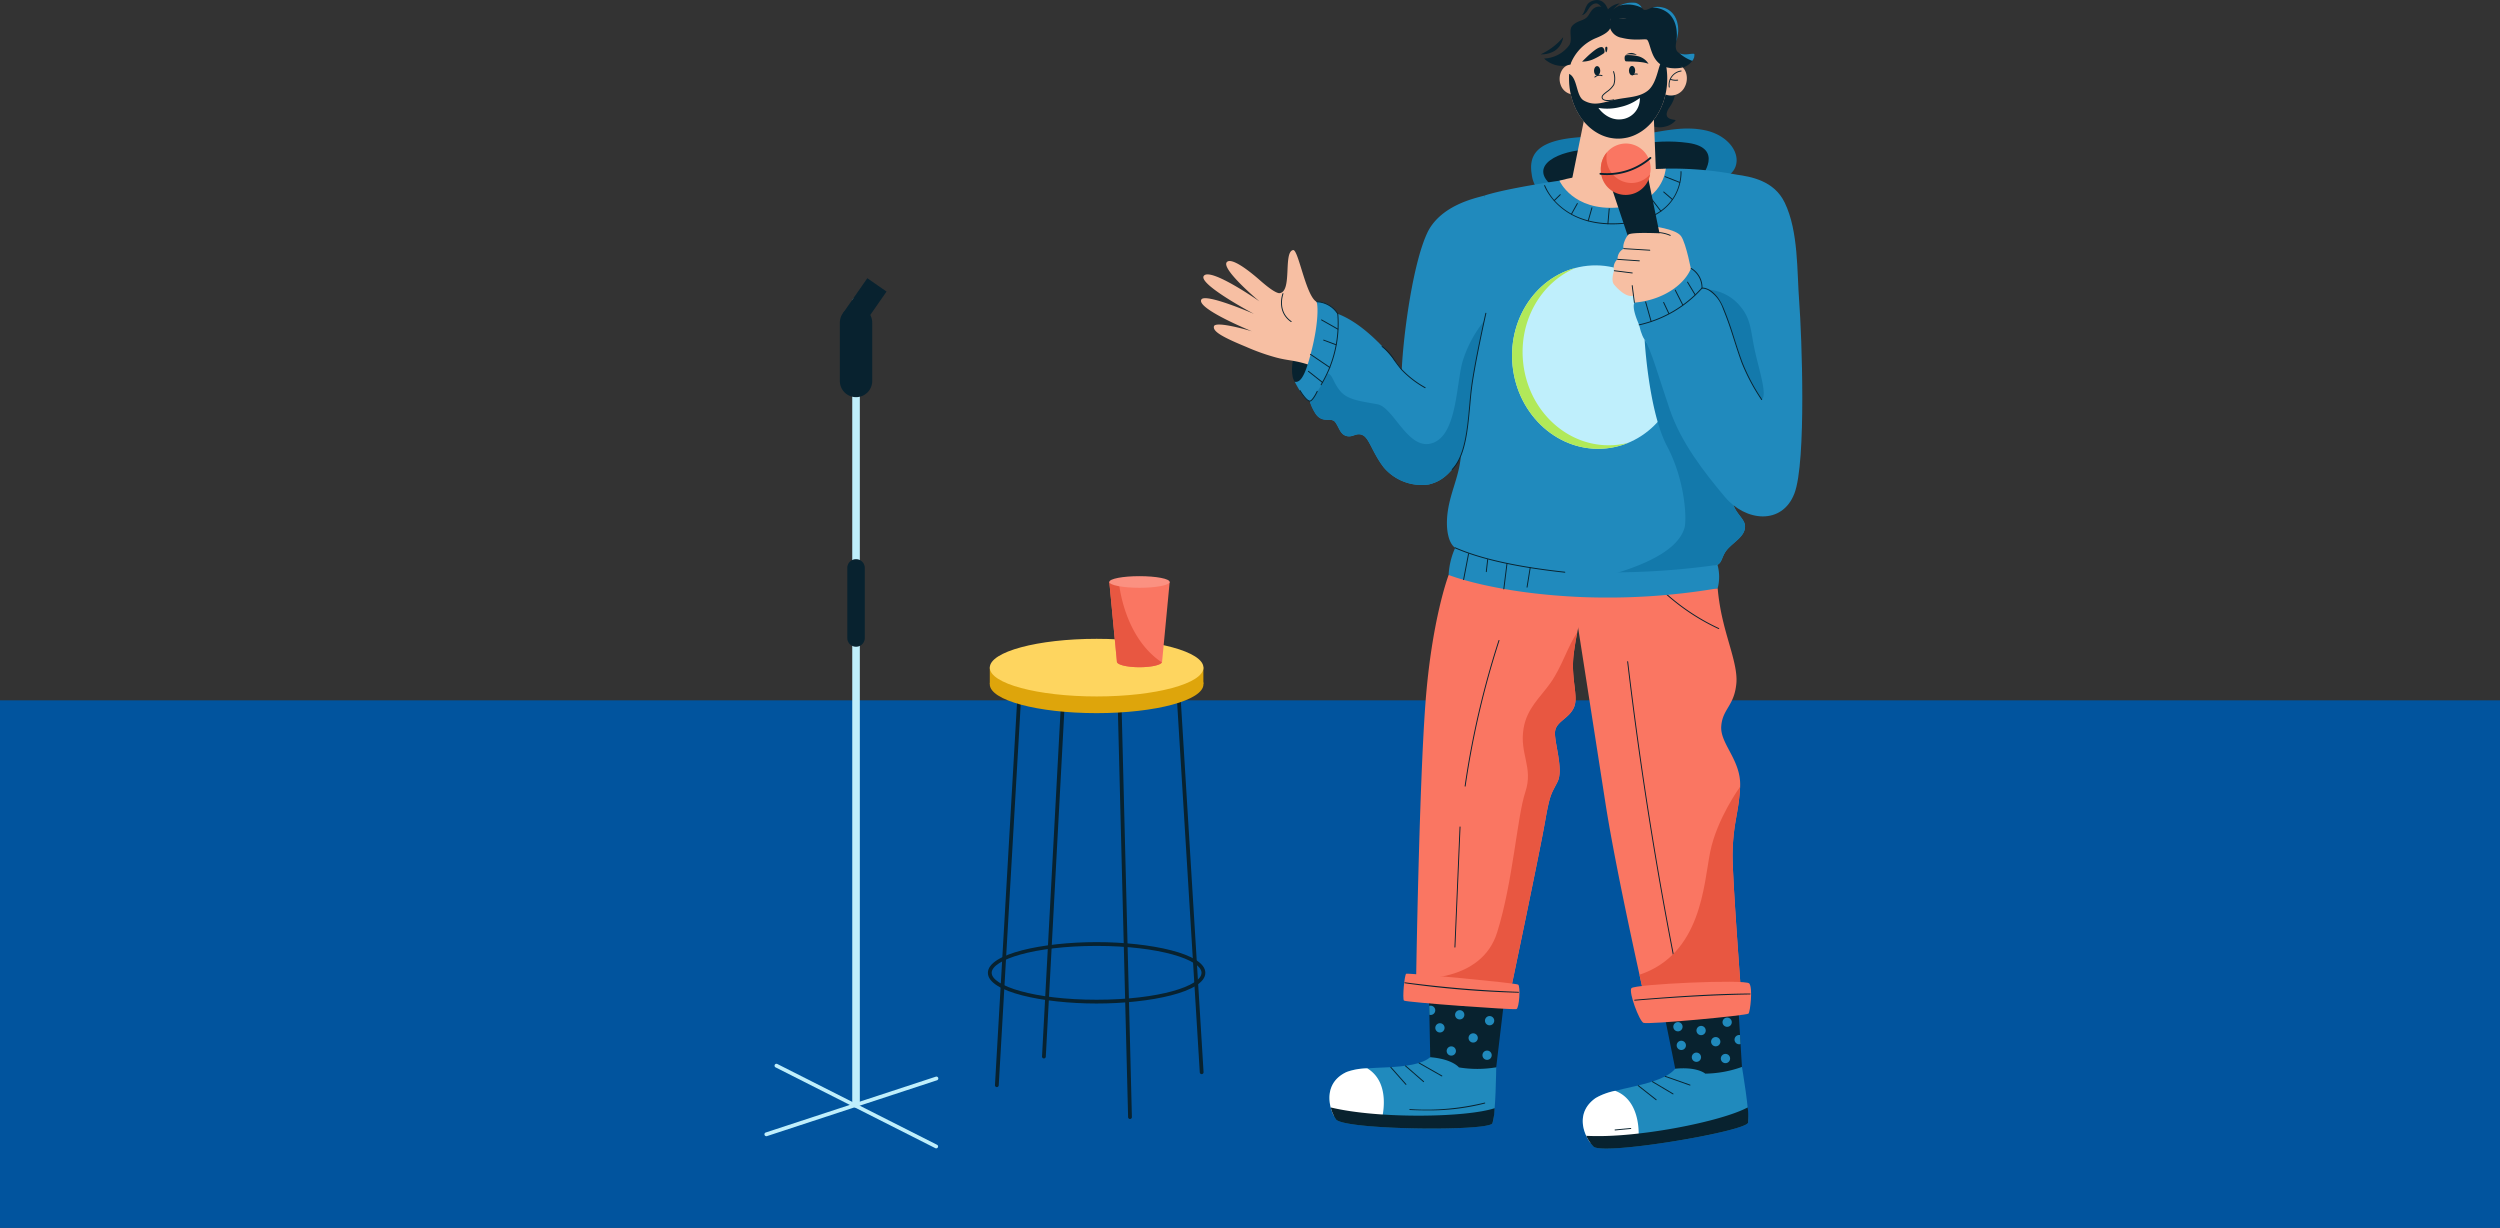 <svg xmlns="http://www.w3.org/2000/svg" width="564" height="277" viewBox="0 0 564 277">
  <rect x="0" y="0" width="564" height="277" fill="#333333" stroke="none"/>
  <g id="Grupo_57183" data-name="Grupo 57183" transform="translate(-687 -2169.5)">
    <rect id="Rectángulo_5834" data-name="Rectángulo 5834" width="564" height="119" transform="translate(687 2327.5)" fill="#01549e"/>
    <g id="Grupo_57182" data-name="Grupo 57182" transform="translate(-410.612 1815.746)">
      <g id="Grupo_57161" data-name="Grupo 57161" transform="translate(1368.556 353.754)">
        <g id="Grupo_57011" data-name="Grupo 57011" transform="translate(86.124 239.442)">
          <path id="Trazado_102814" data-name="Trazado 102814" d="M2338.708,1694.493s1.8,10.566,1.4,12.561-32.852,7.471-34.891,5.405-4.447-7.47.47-10.936c3.317-2.34,14.656-2.647,17.974-6.627C2326.96,1692.274,2332.74,1693.249,2338.708,1694.493Z" transform="translate(-2302.792 -1693.237)" fill="#208abd"/>
        </g>
        <g id="Grupo_57012" data-name="Grupo 57012" transform="translate(86.123 246.084)">
          <path id="Trazado_102815" data-name="Trazado 102815" d="M2304.535,1742.171l3.607.123,7.215-.956s.938-8.583-5.249-10.947a14.482,14.482,0,0,0-4.428,1.645C2301.31,1735.114,2302.721,1739.74,2304.535,1742.171Z" transform="translate(-2302.787 -1730.392)" fill="#fff"/>
        </g>
        <g id="Grupo_57013" data-name="Grupo 57013" transform="translate(86.906 249.831)">
          <path id="Trazado_102816" data-name="Trazado 102816" d="M2307.169,1757.76a8.741,8.741,0,0,0,1.639,2.429c2.035,2.069,34.486-3.408,34.891-5.405a14.916,14.916,0,0,0-.106-3.428C2337.721,1754.555,2318.323,1758.406,2307.169,1757.76Z" transform="translate(-2307.169 -1751.356)" fill="#08222f"/>
        </g>
        <g id="Grupo_57014" data-name="Grupo 57014" transform="translate(104.634 242.724)">
          <path id="Trazado_102817" data-name="Trazado 102817" d="M2412.014,1713.775a.107.107,0,0,0,.036-.208l-5.569-1.961a.106.106,0,0,0-.137.065.108.108,0,0,0,.065.137l5.569,1.961A.113.113,0,0,0,2412.014,1713.775Z" transform="translate(-2406.338 -1711.599)" fill="#08222f"/>
        </g>
        <g id="Grupo_57015" data-name="Grupo 57015" transform="translate(101.748 243.92)">
          <path id="Trazado_102818" data-name="Trazado 102818" d="M2394.937,1721.262a.1.1,0,0,0,.092-.053.105.105,0,0,0-.038-.146l-4.634-2.759a.105.105,0,0,0-.146.038.107.107,0,0,0,.038.146l4.635,2.758A.1.1,0,0,0,2394.937,1721.262Z" transform="translate(-2390.195 -1718.288)" fill="#08222f"/>
        </g>
        <g id="Grupo_57016" data-name="Grupo 57016" transform="translate(98.538 244.814)">
          <path id="Trazado_102819" data-name="Trazado 102819" d="M2376.381,1726.689a.11.11,0,0,0,.085-.041.107.107,0,0,0-.019-.151l-4.036-3.182a.107.107,0,1,0-.132.169l4.036,3.183A.109.109,0,0,0,2376.381,1726.689Z" transform="translate(-2372.238 -1723.292)" fill="#08222f"/>
        </g>
        <g id="Grupo_57017" data-name="Grupo 57017" transform="translate(93.313 254.476)">
          <path id="Trazado_102820" data-name="Trazado 102820" d="M2343.114,1777.89h.01l3.529-.336a.1.1,0,0,0,.1-.116.1.1,0,0,0-.116-.1l-3.529.336a.106.106,0,0,0-.1.116A.108.108,0,0,0,2343.114,1777.89Z" transform="translate(-2343.007 -1777.338)" fill="#08222f"/>
        </g>
        <g id="Grupo_57018" data-name="Grupo 57018" transform="translate(104.072 225.28)">
          <path id="Trazado_102821" data-name="Trazado 102821" d="M2420.229,1614.011l.932,15.418a25.478,25.478,0,0,1-8.274,1.517s-1.753-1.6-6.776-1.113l-2.918-14.443Z" transform="translate(-2403.194 -1614.011)" fill="#08222f"/>
        </g>
        <g id="Grupo_57020" data-name="Grupo 57020" transform="translate(117.659 229.564)">
          <g id="Grupo_57019" data-name="Grupo 57019">
            <path id="Trazado_102822" data-name="Trazado 102822" d="M2479.223,1639.207a1.044,1.044,0,1,0,.842-1.214A1.043,1.043,0,0,0,2479.223,1639.207Z" transform="translate(-2479.206 -1637.976)" fill="#208abd"/>
          </g>
        </g>
        <g id="Grupo_57022" data-name="Grupo 57022" transform="translate(115.079 233.959)">
          <g id="Grupo_57021" data-name="Grupo 57021">
            <path id="Trazado_102823" data-name="Trazado 102823" d="M2464.787,1663.794a1.045,1.045,0,1,0,.842-1.214A1.044,1.044,0,0,0,2464.787,1663.794Z" transform="translate(-2464.77 -1662.563)" fill="#208abd"/>
          </g>
        </g>
        <g id="Grupo_57024" data-name="Grupo 57024" transform="translate(111.781 231.442)">
          <g id="Grupo_57023" data-name="Grupo 57023">
            <path id="Trazado_102824" data-name="Trazado 102824" d="M2446.341,1649.717a1.045,1.045,0,1,0,.842-1.213A1.044,1.044,0,0,0,2446.341,1649.717Z" transform="translate(-2446.324 -1648.487)" fill="#208abd"/>
          </g>
        </g>
        <g id="Grupo_57026" data-name="Grupo 57026" transform="translate(107.315 234.791)">
          <g id="Grupo_57025" data-name="Grupo 57025">
            <path id="Trazado_102825" data-name="Trazado 102825" d="M2421.353,1668.452a1.044,1.044,0,1,0,.842-1.213A1.044,1.044,0,0,0,2421.353,1668.452Z" transform="translate(-2421.336 -1667.221)" fill="#208abd"/>
          </g>
        </g>
        <g id="Grupo_57028" data-name="Grupo 57028" transform="translate(106.556 230.585)">
          <g id="Grupo_57027" data-name="Grupo 57027">
            <path id="Trazado_102826" data-name="Trazado 102826" d="M2417.11,1644.923a1.045,1.045,0,1,0,.842-1.214A1.045,1.045,0,0,0,2417.11,1644.923Z" transform="translate(-2417.093 -1643.692)" fill="#208abd"/>
          </g>
        </g>
        <g id="Grupo_57030" data-name="Grupo 57030" transform="translate(110.726 237.466)">
          <g id="Grupo_57029" data-name="Grupo 57029">
            <path id="Trazado_102827" data-name="Trazado 102827" d="M2440.439,1683.413a1.044,1.044,0,1,0,.842-1.214A1.044,1.044,0,0,0,2440.439,1683.413Z" transform="translate(-2440.423 -1682.182)" fill="#208abd"/>
          </g>
        </g>
        <g id="Grupo_57032" data-name="Grupo 57032" transform="translate(117.28 237.759)">
          <g id="Grupo_57031" data-name="Grupo 57031">
            <path id="Trazado_102828" data-name="Trazado 102828" d="M2477.1,1685.051a1.045,1.045,0,1,0,.842-1.214A1.043,1.043,0,0,0,2477.1,1685.051Z" transform="translate(-2477.087 -1683.82)" fill="#208abd"/>
          </g>
        </g>
        <g id="Grupo_57034" data-name="Grupo 57034" transform="translate(120.365 233.496)">
          <g id="Grupo_57033" data-name="Grupo 57033">
            <path id="Trazado_102829" data-name="Trazado 102829" d="M2494.361,1661.211a1.048,1.048,0,0,0,1.217.839.609.609,0,0,0,.127-.034l-.119-2.021a.932.932,0,0,0-.378,0A1.049,1.049,0,0,0,2494.361,1661.211Z" transform="translate(-2494.344 -1659.976)" fill="#208abd"/>
          </g>
        </g>
        <g id="Grupo_57035" data-name="Grupo 57035" transform="translate(28.977 237.693)">
          <path id="Trazado_102830" data-name="Trazado 102830" d="M2020.727,1686.549s-.1,10.719-.858,12.61-33.657,1.513-35.3-.882-3.048-8.143,2.406-10.679c3.681-1.712,14.892,0,18.865-3.327C2009.56,1682.278,2015.075,1684.264,2020.727,1686.549Z" transform="translate(-1983.102 -1683.452)" fill="#208abd"/>
        </g>
        <g id="Grupo_57036" data-name="Grupo 57036" transform="translate(28.976 241.008)">
          <path id="Trazado_102831" data-name="Trazado 102831" d="M1984.045,1712.6l3.528.763,7.27.342s2.449-8.28-3.219-11.705a14.517,14.517,0,0,0-4.651.832C1982.126,1705.081,1982.692,1709.883,1984.045,1712.6Z" transform="translate(-1983.095 -1701.997)" fill="#fff"/>
        </g>
        <g id="Grupo_57037" data-name="Grupo 57037" transform="translate(29.267 249.837)">
          <path id="Trazado_102832" data-name="Trazado 102832" d="M1984.722,1751.387a8.74,8.74,0,0,0,1.181,2.682c1.635,2.4,34.543,2.774,35.3.882a14.994,14.994,0,0,0,.5-3.393C2015.356,1753.662,1995.584,1754.005,1984.722,1751.387Z" transform="translate(-1984.722 -1751.387)" fill="#08222f"/>
        </g>
        <g id="Grupo_57038" data-name="Grupo 57038" transform="translate(49.092 239.707)">
          <path id="Trazado_102833" data-name="Trazado 102833" d="M2100.868,1697.857a.1.1,0,0,0,.093-.054.106.106,0,0,0-.039-.146l-5.133-2.921a.1.1,0,0,0-.146.04.107.107,0,0,0,.04.146l5.132,2.92A.1.1,0,0,0,2100.868,1697.857Z" transform="translate(-2095.629 -1694.721)" fill="#08222f"/>
        </g>
        <g id="Grupo_57039" data-name="Grupo 57039" transform="translate(46.039 240.372)">
          <path id="Trazado_102834" data-name="Trazado 102834" d="M2082.727,1702.194a.111.111,0,0,0,.082-.037.108.108,0,0,0-.011-.152l-4.071-3.539a.107.107,0,0,0-.14.163l4.071,3.539A.106.106,0,0,0,2082.727,1702.194Z" transform="translate(-2078.549 -1698.441)" fill="#08222f"/>
        </g>
        <g id="Grupo_57040" data-name="Grupo 57040" transform="translate(42.721 240.682)">
          <path id="Trazado_102835" data-name="Trazado 102835" d="M2063.5,1704.237a.113.113,0,0,0,.071-.027.107.107,0,0,0,.01-.152l-3.407-3.849a.107.107,0,1,0-.16.142l3.406,3.849A.112.112,0,0,0,2063.5,1704.237Z" transform="translate(-2059.989 -1700.173)" fill="#08222f"/>
        </g>
        <g id="Grupo_57041" data-name="Grupo 57041" transform="translate(47.016 248.741)">
          <path id="Trazado_102836" data-name="Trazado 102836" d="M2087.737,1747.02a50.245,50.245,0,0,0,13.3-1.551.105.105,0,0,0,.074-.131.1.1,0,0,0-.131-.075,55.074,55.074,0,0,1-16.858,1.461.11.11,0,0,0-.112.1.107.107,0,0,0,.1.112Q2085.977,1747.021,2087.737,1747.02Z" transform="translate(-2084.012 -1745.258)" fill="#08222f"/>
        </g>
        <g id="Grupo_57042" data-name="Grupo 57042" transform="translate(51.415 223.782)">
          <path id="Trazado_102837" data-name="Trazado 102837" d="M2125.635,1607.3l-1.823,15.337a25.459,25.459,0,0,1-8.412.022s-1.44-1.886-6.471-2.3l-.3-14.73Z" transform="translate(-2108.626 -1605.634)" fill="#08222f"/>
        </g>
        <g id="Grupo_57044" data-name="Grupo 57044" transform="translate(64.068 229.224)">
          <g id="Grupo_57043" data-name="Grupo 57043">
            <path id="Trazado_102838" data-name="Trazado 102838" d="M2179.406,1637.12a1.044,1.044,0,1,0,1.045-1.046A1.044,1.044,0,0,0,2179.406,1637.12Z" transform="translate(-2179.406 -1636.075)" fill="#208abd"/>
          </g>
        </g>
        <g id="Grupo_57046" data-name="Grupo 57046" transform="translate(60.364 233.118)">
          <g id="Grupo_57045" data-name="Grupo 57045">
            <path id="Trazado_102839" data-name="Trazado 102839" d="M2158.688,1658.905a1.044,1.044,0,1,0,1.045-1.045A1.045,1.045,0,0,0,2158.688,1658.905Z" transform="translate(-2158.688 -1657.861)" fill="#208abd"/>
          </g>
        </g>
        <g id="Grupo_57048" data-name="Grupo 57048" transform="translate(57.325 227.894)">
          <g id="Grupo_57047" data-name="Grupo 57047">
            <path id="Trazado_102840" data-name="Trazado 102840" d="M2141.684,1629.683a1.045,1.045,0,1,0,1.045-1.045A1.045,1.045,0,0,0,2141.684,1629.683Z" transform="translate(-2141.684 -1628.638)" fill="#208abd"/>
          </g>
        </g>
        <g id="Grupo_57050" data-name="Grupo 57050" transform="translate(52.861 230.839)">
          <g id="Grupo_57049" data-name="Grupo 57049">
            <path id="Trazado_102841" data-name="Trazado 102841" d="M2116.713,1646.154a1.045,1.045,0,1,0,1.045-1.044A1.046,1.046,0,0,0,2116.713,1646.154Z" transform="translate(-2116.713 -1645.109)" fill="#208abd"/>
          </g>
        </g>
        <g id="Grupo_57052" data-name="Grupo 57052" transform="translate(55.426 236.062)">
          <g id="Grupo_57051" data-name="Grupo 57051">
            <path id="Trazado_102842" data-name="Trazado 102842" d="M2131.06,1675.372a1.044,1.044,0,1,0,1.045-1.045A1.044,1.044,0,0,0,2131.06,1675.372Z" transform="translate(-2131.06 -1674.327)" fill="#208abd"/>
          </g>
        </g>
        <g id="Grupo_57054" data-name="Grupo 57054" transform="translate(63.498 237.012)">
          <g id="Grupo_57053" data-name="Grupo 57053">
            <path id="Trazado_102843" data-name="Trazado 102843" d="M2176.216,1680.686a1.045,1.045,0,1,0,1.046-1.045A1.046,1.046,0,0,0,2176.216,1680.686Z" transform="translate(-2176.216 -1679.641)" fill="#208abd"/>
          </g>
        </g>
        <g id="Grupo_57056" data-name="Grupo 57056" transform="translate(51.478 226.879)">
          <g id="Grupo_57055" data-name="Grupo 57055">
            <path id="Trazado_102844" data-name="Trazado 102844" d="M2108.976,1623.01l.043,2a1.061,1.061,0,0,0,.282.043,1.045,1.045,0,1,0,0-2.09A1.038,1.038,0,0,0,2108.976,1623.01Z" transform="translate(-2108.976 -1622.958)" fill="#208abd"/>
          </g>
        </g>
        <g id="Grupo_57057" data-name="Grupo 57057" transform="translate(83.462 131.257)">
          <path id="Trazado_102845" data-name="Trazado 102845" d="M2321,1089.493a50.884,50.884,0,0,0,1.283,7.66c1.26,5.246,3.253,10.177,2.938,13.743-.456,5.173-3.13,5.756-3.414,9.731s4.543,7.67,4.259,13.634-1.57,7.941-1.7,15.049c-.1,5.143,1.987,32.38,1.987,32.38l-21.3,2.554s-6.816-29.82-9.372-46.292-7.776-49.922-7.776-49.922Z" transform="translate(-2287.9 -1088.031)" fill="#fa7662"/>
        </g>
        <g id="Grupo_57058" data-name="Grupo 57058" transform="translate(104.288 133.388)">
          <path id="Trazado_102846" data-name="Trazado 102846" d="M2416.91,1108.471a.106.106,0,0,0,.1-.061.107.107,0,0,0-.051-.143,48.075,48.075,0,0,1-12.372-8.285.105.105,0,0,0-.151,0,.107.107,0,0,0,0,.152,48.269,48.269,0,0,0,12.426,8.323A.114.114,0,0,0,2416.91,1108.471Z" transform="translate(-2404.403 -1099.952)" fill="#08222f"/>
        </g>
        <g id="Grupo_57059" data-name="Grupo 57059" transform="translate(96.149 149.168)">
          <path id="Trazado_102847" data-name="Trazado 102847" d="M2370.785,1262.071l.021,0a.106.106,0,0,0,.083-.126c-4.889-23.966-8.86-48.734-11.8-73.617a.1.1,0,0,0-.119-.094.107.107,0,0,0-.094.118c2.942,24.889,6.915,49.663,11.806,73.635A.107.107,0,0,0,2370.785,1262.071Z" transform="translate(-2358.874 -1188.23)" fill="#08222f"/>
        </g>
        <g id="Grupo_57061" data-name="Grupo 57061" transform="translate(98.916 177.488)">
          <g id="Grupo_57060" data-name="Grupo 57060">
            <path id="Trazado_102848" data-name="Trazado 102848" d="M2374.352,1389.068c1.018,4.589,1.694,7.57,1.694,7.57l21.3-2.554s-2.081-27.234-1.987-32.38c.136-7.108,1.42-9.089,1.7-15.049,0,0-5.242,7.194-6.757,14.747C2388.832,1368.8,2388.318,1384.4,2374.352,1389.068Z" transform="translate(-2374.352 -1346.654)" fill="#e85741"/>
          </g>
        </g>
        <g id="Grupo_57062" data-name="Grupo 57062" transform="translate(96.987 221.482)">
          <path id="Trazado_102849" data-name="Trazado 102849" d="M2390.265,1593.151c.838,1,.218,6.361-.169,6.8s-22.753,2.527-23.706,2.085-3.366-6.909-2.719-7.814S2389.427,1592.152,2390.265,1593.151Z" transform="translate(-2363.562 -1592.767)" fill="#fa7662"/>
        </g>
        <g id="Grupo_57063" data-name="Grupo 57063" transform="translate(97.746 224.131)">
          <path id="Trazado_102850" data-name="Trazado 102850" d="M2367.914,1609.2h.009c10.192-.837,18.212-1.269,26-1.4a.107.107,0,0,0,0-.214c-7.8.067-15.822.565-26.018,1.4a.107.107,0,0,0,.008.214Z" transform="translate(-2367.806 -1607.583)" fill="#08222f"/>
        </g>
        <g id="Grupo_57064" data-name="Grupo 57064" transform="translate(48.534 129.703)">
          <path id="Trazado_102851" data-name="Trazado 102851" d="M2130.1,1087.357a59.085,59.085,0,0,0-1.988,9.374c-.852,5.964,1.136,9.939,0,12.495s-3.974,3.123-4.259,5.4,1.988,8.521.567,11.362-1.7,2.555-2.841,9.087-7.7,37.787-7.7,37.787l-21.37-2.484s.671-42.971,2.091-62,5.242-29.039,5.242-29.039l30.4,1.025Z" transform="translate(-2092.504 -1079.335)" fill="#fa7662"/>
        </g>
        <g id="Grupo_57066" data-name="Grupo 57066" transform="translate(48.534 142.691)">
          <g id="Grupo_57065" data-name="Grupo 57065">
            <path id="Trazado_102852" data-name="Trazado 102852" d="M2092.5,1230.043l21.37,2.484s6.571-31.255,7.7-37.787,1.419-6.244,2.841-9.087-.857-9.084-.567-11.361,3.12-2.844,4.259-5.4-.848-6.535,0-12.495c.239-1.678.5-3.149.753-4.408-2.134,3.036-3.432,7.712-6.082,11.443-2.305,3.245-5.281,5.68-6.034,10.212-.959,5.767,2.26,8.76.4,14.334s-2.783,20.294-6.37,31.708S2092.5,1230.043,2092.5,1230.043Z" transform="translate(-2092.504 -1151.993)" fill="#e85741"/>
          </g>
        </g>
        <g id="Grupo_57067" data-name="Grupo 57067" transform="translate(59.483 144.385)">
          <path id="Trazado_102853" data-name="Trazado 102853" d="M2153.863,1194.537a.107.107,0,0,0,.106-.092,199.7,199.7,0,0,1,7.632-32.831.107.107,0,0,0-.066-.136.106.106,0,0,0-.136.066,199.845,199.845,0,0,0-7.642,32.871.108.108,0,0,0,.091.122Z" transform="translate(-2153.755 -1161.472)" fill="#08222f"/>
        </g>
        <g id="Grupo_57068" data-name="Grupo 57068" transform="translate(57.177 186.46)">
          <path id="Trazado_102854" data-name="Trazado 102854" d="M2140.958,1424.158a.111.111,0,0,0,.111-.1l1.154-27.1a.107.107,0,0,0-.1-.111.11.11,0,0,0-.111.1l-1.154,27.1A.107.107,0,0,0,2140.958,1424.158Z" transform="translate(-2140.855 -1396.848)" fill="#08222f"/>
        </g>
        <g id="Grupo_57069" data-name="Grupo 57069" transform="translate(45.648 219.665)">
          <path id="Trazado_102855" data-name="Trazado 102855" d="M2102.264,1585.066c-.56-.373-24.878-2.662-25.263-2.449s-.891,5.656-.5,6.049,24.746,2.148,25.379,1.921S2102.823,1585.439,2102.264,1585.066Z" transform="translate(-2076.359 -1582.603)" fill="#fa7662"/>
        </g>
        <g id="Grupo_57070" data-name="Grupo 57070" transform="translate(45.888 221.607)">
          <path id="Trazado_102856" data-name="Trazado 102856" d="M2103.437,1595.822a.11.11,0,0,0,.111-.1.108.108,0,0,0-.1-.111c-8.352-.283-16.971-1-25.62-2.14a.1.1,0,0,0-.121.092.108.108,0,0,0,.093.121A228.213,228.213,0,0,0,2103.437,1595.822Z" transform="translate(-2077.703 -1593.466)" fill="#08222f"/>
        </g>
        <g id="Grupo_57071" data-name="Grupo 57071" transform="translate(74.471 29)">
          <path id="Trazado_102857" data-name="Trazado 102857" d="M2280.4,527.439s3.233-.835,3.547-3.859-2.607-6.258-7.094-7.2-8.552,0-13.038.73-13.414.3-18.775,1.252c-6.508,1.154-7.927,4.068-7.3,7.927a7.14,7.14,0,0,0,3.233,5.215Z" transform="translate(-2237.602 -515.988)" fill="#1379ab"/>
        </g>
        <g id="Grupo_57073" data-name="Grupo 57073" transform="translate(77.211 31.928)">
          <g id="Grupo_57072" data-name="Grupo 57072">
            <path id="Trazado_102858" data-name="Trazado 102858" d="M2263.586,534.131c7.346-.193,13.823-2.61,22.038-1.45s3,7.635,3,7.635l-33.927,1.837C2249.668,537.8,2256.24,534.324,2263.586,534.131Z" transform="translate(-2252.929 -532.367)" fill="#08222f"/>
          </g>
        </g>
        <g id="Grupo_57074" data-name="Grupo 57074" transform="translate(55.481 38.028)">
          <path id="Trazado_102859" data-name="Trazado 102859" d="M2156.75,569.227s-12.013,1.726-16.945,3.37c0,0-3.654,27.4-4.383,36.347s-.55,18.08-.916,22.464-2.266,7.9-2.92,12.239c-.636,4.215.174,7.426,1.644,8.4,0,0,8.949,7.488,26.119,7.671a146.351,146.351,0,0,0,33.059-3.834c1.171-.638.921-2.1,2.373-3.656,1.6-1.709,3.927-2.9,3.836-5.113-.074-1.824-2.739-3.1-2.921-6.209s.914-73.061.914-73.061a77.945,77.945,0,0,0-15.868-1.332Z" transform="translate(-2131.367 -566.491)" fill="#208abd"/>
        </g>
        <g id="Grupo_57076" data-name="Grupo 57076" transform="translate(70.175 59.866)">
          <g id="Grupo_57075" data-name="Grupo 57075">
            <path id="Trazado_102860" data-name="Trazado 102860" d="M2213.687,711.268c1.149,11.377,10.592,19.742,21.088,18.682s18.069-11.145,16.92-22.522-10.589-19.74-21.085-18.68S2212.538,699.891,2213.687,711.268Z" transform="translate(-2213.572 -688.656)" fill="#bfeffc"/>
          </g>
        </g>
        <g id="Grupo_57078" data-name="Grupo 57078" transform="translate(70.175 60.42)">
          <g id="Grupo_57077" data-name="Grupo 57077">
            <path id="Trazado_102861" data-name="Trazado 102861" d="M2213.688,713.814c1.149,11.38,10.589,19.736,21.088,18.682a17.708,17.708,0,0,0,4.994-1.256,18.725,18.725,0,0,1-2.613.462c-10.5,1.062-19.942-7.3-21.09-18.684-.959-9.471,4.136-18.05,11.928-21.261C2218.893,694.086,2212.636,703.4,2213.688,713.814Z" transform="translate(-2213.573 -691.757)" fill="#b1e959"/>
          </g>
        </g>
        <g id="Grupo_57080" data-name="Grupo 57080" transform="translate(86.294 76.646)">
          <g id="Grupo_57079" data-name="Grupo 57079">
            <path id="Trazado_102862" data-name="Trazado 102862" d="M2303.744,837.141a148.126,148.126,0,0,0,30.227-3.836c1.173-.642.926-2.1,2.373-3.656,1.6-1.7,3.93-2.9,3.836-5.113-.069-1.824-2.741-3.109-2.921-6.209-.042-.711-.017-4.939.052-11.036l-19.779-24.764s.9,16.141,5.051,23.993,4.491,16.638,3.937,18.476C2324.706,831.009,2314.585,834.63,2303.744,837.141Z" transform="translate(-2303.744 -782.527)" fill="#1379ab"/>
          </g>
        </g>
        <g id="Grupo_57081" data-name="Grupo 57081" transform="translate(55.866 123.586)">
          <path id="Trazado_102863" data-name="Trazado 102863" d="M2194.179,1048.954a10.049,10.049,0,0,1,.039,5.3,148.448,148.448,0,0,1-31.234,1.952c-19.343-.887-29.459-4.969-29.459-4.969a17.156,17.156,0,0,1,1.477-6.117C2146.835,1050.878,2172.346,1052.141,2194.179,1048.954Z" transform="translate(-2133.525 -1045.117)" fill="#208abd"/>
        </g>
        <g id="Grupo_57082" data-name="Grupo 57082" transform="translate(57.236 123.479)">
          <path id="Trazado_102864" data-name="Trazado 102864" d="M2166.033,1050.233a.107.107,0,0,0,.012-.213c-10.858-1.186-18.94-2.982-24.708-5.494a.106.106,0,1,0-.085.2c5.787,2.521,13.889,4.323,24.769,5.511Z" transform="translate(-2141.188 -1044.516)" fill="#08222f"/>
        </g>
        <g id="Grupo_57083" data-name="Grupo 57083" transform="translate(73.457 127.991)">
          <path id="Trazado_102865" data-name="Trazado 102865" d="M2232.037,1074.333a.106.106,0,0,0,.1-.09l.708-4.361a.106.106,0,0,0-.088-.122.111.111,0,0,0-.123.089l-.707,4.36a.106.106,0,0,0,.088.122Z" transform="translate(-2231.93 -1069.758)" fill="#08222f"/>
        </g>
        <g id="Grupo_57084" data-name="Grupo 57084" transform="translate(68.21 127.01)">
          <path id="Trazado_102866" data-name="Trazado 102866" d="M2202.687,1070.234a.107.107,0,0,0,.106-.093l.719-5.748a.108.108,0,0,0-.094-.12.1.1,0,0,0-.119.093l-.719,5.748a.107.107,0,0,0,.092.12Z" transform="translate(-2202.58 -1064.27)" fill="#08222f"/>
        </g>
        <g id="Grupo_57085" data-name="Grupo 57085" transform="translate(64.259 126.111)">
          <path id="Trazado_102867" data-name="Trazado 102867" d="M2180.581,1062.2a.107.107,0,0,0,.106-.094l.314-2.74a.106.106,0,0,0-.094-.118.1.1,0,0,0-.119.093l-.314,2.739a.106.106,0,0,0,.093.119Z" transform="translate(-2180.474 -1059.245)" fill="#08222f"/>
        </g>
        <g id="Grupo_57086" data-name="Grupo 57086" transform="translate(59.138 124.811)">
          <path id="Trazado_102868" data-name="Trazado 102868" d="M2151.936,1058.022a.108.108,0,0,0,.105-.088l1.124-5.838a.109.109,0,0,0-.086-.125.113.113,0,0,0-.126.085l-1.123,5.839a.107.107,0,0,0,.086.125Z" transform="translate(-2151.829 -1051.971)" fill="#08222f"/>
        </g>
        <g id="Grupo_57087" data-name="Grupo 57087" transform="translate(77.413 38.611)">
          <path id="Trazado_102869" data-name="Trazado 102869" d="M2269.482,581.752a28.451,28.451,0,0,0,3.015-.165c13.115-1.4,12.558-11.629,12.551-11.733a.107.107,0,0,0-.115-.1.108.108,0,0,0-.1.115,10.7,10.7,0,0,1-1.283,5.234c-2.408,4.465-7.353,5.874-11.078,6.27-4.185.445-10.112.178-14.6-3.618a12.609,12.609,0,0,1-3.6-4.79.107.107,0,0,0-.2.072C2254.1,573.131,2257.3,581.752,2269.482,581.752Z" transform="translate(-2254.061 -569.753)" fill="#08222f"/>
        </g>
        <g id="Grupo_57088" data-name="Grupo 57088" transform="translate(87.253 46.777)">
          <path id="Trazado_102870" data-name="Trazado 102870" d="M2309.212,618.577a.107.107,0,0,0,.1-.078l.838-2.93a.107.107,0,0,0-.207-.059l-.837,2.931a.107.107,0,0,0,.073.132A.087.087,0,0,0,2309.212,618.577Z" transform="translate(-2309.105 -615.432)" fill="#08222f"/>
        </g>
        <g id="Grupo_57089" data-name="Grupo 57089" transform="translate(83.473 45.824)">
          <path id="Trazado_102871" data-name="Trazado 102871" d="M2288.068,612.674a.106.106,0,0,0,.093-.055l1.318-2.357a.107.107,0,1,0-.187-.1l-1.318,2.358a.106.106,0,0,0,.041.145A.1.1,0,0,0,2288.068,612.674Z" transform="translate(-2287.961 -610.102)" fill="#08222f"/>
        </g>
        <g id="Grupo_57090" data-name="Grupo 57090" transform="translate(79.589 43.813)">
          <path id="Trazado_102872" data-name="Trazado 102872" d="M2266.343,600.386a.107.107,0,0,0,.074-.031l1.353-1.317a.107.107,0,0,0,0-.152.108.108,0,0,0-.152,0l-1.353,1.318a.106.106,0,0,0,0,.151A.11.11,0,0,0,2266.343,600.386Z" transform="translate(-2266.236 -598.854)" fill="#08222f"/>
        </g>
        <g id="Grupo_57091" data-name="Grupo 57091" transform="translate(104.603 39.745)">
          <path id="Trazado_102873" data-name="Trazado 102873" d="M2409.562,577.607a.107.107,0,0,0,.039-.206l-3.287-1.3a.107.107,0,0,0-.079.2l3.287,1.3A.1.1,0,0,0,2409.562,577.607Z" transform="translate(-2406.167 -576.093)" fill="#08222f"/>
        </g>
        <g id="Grupo_57092" data-name="Grupo 57092" transform="translate(104.29 43.21)">
          <path id="Trazado_102874" data-name="Trazado 102874" d="M2406.454,597.37a.11.11,0,0,0,.081-.037.107.107,0,0,0-.011-.151l-1.932-1.676a.108.108,0,0,0-.151.01.107.107,0,0,0,.011.151l1.932,1.676A.1.1,0,0,0,2406.454,597.37Z" transform="translate(-2404.415 -595.481)" fill="#08222f"/>
        </g>
        <g id="Grupo_57093" data-name="Grupo 57093" transform="translate(101.677 44.97)">
          <path id="Trazado_102875" data-name="Trazado 102875" d="M2391.864,608.1a.1.1,0,0,0,.065-.022.107.107,0,0,0,.021-.15l-1.96-2.557a.108.108,0,0,0-.171.131l1.96,2.556A.11.11,0,0,0,2391.864,608.1Z" transform="translate(-2389.796 -605.327)" fill="#08222f"/>
        </g>
        <g id="Grupo_57094" data-name="Grupo 57094" transform="translate(91.689 46.985)">
          <path id="Trazado_102876" data-name="Trazado 102876" d="M2334.031,620.208a.108.108,0,0,0,.107-.1l.3-3.4a.108.108,0,0,0-.214-.018l-.3,3.4a.108.108,0,0,0,.1.116Z" transform="translate(-2333.923 -616.595)" fill="#08222f"/>
        </g>
        <g id="Grupo_57095" data-name="Grupo 57095" transform="translate(23.919 44.134)">
          <path id="Trazado_102877" data-name="Trazado 102877" d="M1994.807,600.649c-2.545.671-9.5,2.252-12.6,7.854-3.422,6.623-5.661,23.38-6.027,31.416,0,0-6.757-9.68-14.428-12.6l-6.941,16.8a13.8,13.8,0,0,0,2.009,5.844c1.644,2.191,3.47.55,4.384,1.829s1.1,2.736,2.558,3.1,2.189-.912,3.65-.181,2.193,4.017,4.75,7.305a11.243,11.243,0,0,0,10.081,3.8c2.5-.6,5.991-2.158,9.28-10.743S1994.807,600.649,1994.807,600.649Z" transform="translate(-1954.807 -600.649)" fill="#208abd"/>
        </g>
        <g id="Grupo_57096" data-name="Grupo 57096" transform="translate(40.759 78.066)">
          <path id="Trazado_102878" data-name="Trazado 102878" d="M2058.813,799.973a.1.1,0,0,0,.094-.056.107.107,0,0,0-.042-.145,21.935,21.935,0,0,1-5.244-4.034c-.653-.768-1.187-1.51-1.706-2.227a11.267,11.267,0,0,0-2.74-3.023.107.107,0,0,0-.117.18,11.124,11.124,0,0,1,2.685,2.969c.52.721,1.057,1.467,1.716,2.241a22.2,22.2,0,0,0,5.3,4.084A.112.112,0,0,0,2058.813,799.973Z" transform="translate(-2049.009 -790.47)" fill="#08222f"/>
        </g>
        <g id="Grupo_57098" data-name="Grupo 57098" transform="translate(24.592 72.34)">
          <g id="Grupo_57097" data-name="Grupo 57097">
            <path id="Trazado_102879" data-name="Trazado 102879" d="M1958.568,776.82a9.554,9.554,0,0,0,1.336,2.724c1.643,2.192,3.467.545,4.384,1.829s1.094,2.743,2.558,3.1,2.194-.908,3.65-.181,2.19,4.017,4.75,7.305a11.249,11.249,0,0,0,10.08,3.8c2-.479,4.605-1.56,7.243-6.3.009-.017.018-.041.026-.058a34.289,34.289,0,0,0,1.495-6.785c.427-3.165.618-7.025,1.188-10.616.447-2.818,1.036-5.422,1.432-7.671.594-3.377,1.193-5.533,1.193-5.533s-.23.274-.6.771a27.5,27.5,0,0,0-4.255,8.246c-1.525,5.129-1.25,16.637-6.79,18.581s-8.742-8.04-12.484-8.734-6.663-.976-8.323-2.911-1.8-3.888-2.911-4.025a31.739,31.739,0,0,1-3.881,6.189Z" transform="translate(-1958.568 -758.436)" fill="#1379ab"/>
          </g>
        </g>
        <g id="Grupo_57099" data-name="Grupo 57099" transform="translate(20.529 74.092)">
          <path id="Trazado_102880" data-name="Trazado 102880" d="M1936.4,773.814c-.953,3.423-.666,6.491.64,6.855s3.138-2.115,4.09-5.538.667-6.491-.639-6.855S1937.355,770.391,1936.4,773.814Z" transform="translate(-1935.84 -768.241)" fill="#08222f"/>
        </g>
        <g id="Grupo_57100" data-name="Grupo 57100" transform="translate(0 58.887)">
          <path id="Trazado_102881" data-name="Trazado 102881" d="M1838.56,690.427c-.668-.129-1.863-.791-4.3-2.936-3.061-2.69-6.411-5.026-7.393-4.109-1.576,1.472,7.325,8.907,7.325,8.907s-10.994-7.709-12.544-5.782c-1.472,1.83,11.3,8.6,11.3,8.6s-10.948-4.745-11.865-3.248c-1.243,2.03,11.4,7.171,11.4,7.171s-8.306-2.493-8.571-1.093c-.2,1.048,1.344,2.175,7.336,4.631a47.454,47.454,0,0,0,6.087,2.205c3.81,1.14,5.168.5,10.722,2.868l.111-10.054Z" transform="translate(-1820.998 -683.179)" fill="#f7bfa3"/>
        </g>
        <g id="Grupo_57101" data-name="Grupo 57101" transform="translate(17.561 56.41)">
          <path id="Trazado_102882" data-name="Trazado 102882" d="M1928.066,681.12c-2.589-.513-4.374-12-5.6-11.794-2.333.4-.043,9.766-3.229,9.722l9.049,13.291A20.024,20.024,0,0,0,1928.066,681.12Z" transform="translate(-1919.24 -669.323)" fill="#f7bfa3"/>
        </g>
        <g id="Grupo_57102" data-name="Grupo 57102" transform="translate(18.056 66.146)">
          <path id="Trazado_102883" data-name="Trazado 102883" d="M1924.287,730.294a.11.11,0,0,0,.088-.045.108.108,0,0,0-.027-.15c-3.249-2.273-1.82-6.125-1.805-6.164a.108.108,0,0,0-.062-.138.106.106,0,0,0-.139.061c-.015.041-1.5,4.048,1.884,6.417A.107.107,0,0,0,1924.287,730.294Z" transform="translate(-1922.005 -723.789)" fill="#08222f"/>
        </g>
        <g id="Grupo_57103" data-name="Grupo 57103" transform="translate(21.15 68.041)">
          <path id="Trazado_102884" data-name="Trazado 102884" d="M1949.027,737.146a5.8,5.8,0,0,0-4.794-2.76c.44,1.161.284,5.329-.985,10.506-1.265,5.159-2.336,7.92-3.931,7.578,0,0,2.337,4.674,3.533,4.333S1949.027,737.146,1949.027,737.146Z" transform="translate(-1939.318 -734.386)" fill="#208abd"/>
        </g>
        <g id="Grupo_57104" data-name="Grupo 57104" transform="translate(26.025 67.972)">
          <path id="Trazado_102885" data-name="Trazado 102885" d="M1967.656,752.947a.1.1,0,0,0,.091-.051,26.9,26.9,0,0,0,3.781-16.072.108.108,0,0,0-.019-.055A5.968,5.968,0,0,0,1966.7,734a.112.112,0,0,0-.113.1.107.107,0,0,0,.1.113,5.757,5.757,0,0,1,4.628,2.651,26.687,26.687,0,0,1-3.75,15.917.106.106,0,0,0,.035.146A.1.1,0,0,0,1967.656,752.947Z" transform="translate(-1966.585 -734.002)" fill="#08222f"/>
        </g>
        <g id="Grupo_57105" data-name="Grupo 57105" transform="translate(27.097 72.067)">
          <path id="Trazado_102886" data-name="Trazado 102886" d="M1976.354,759.2a.107.107,0,0,0,.053-.2l-3.664-2.076a.106.106,0,0,0-.146.04.108.108,0,0,0,.04.146l3.663,2.076A.109.109,0,0,0,1976.354,759.2Z" transform="translate(-1972.583 -756.91)" fill="#08222f"/>
        </g>
        <g id="Grupo_57106" data-name="Grupo 57106" transform="translate(27.584 76.63)">
          <path id="Trazado_102887" data-name="Trazado 102887" d="M1978.2,783.694a.107.107,0,0,0,.038-.207l-2.787-1.045a.107.107,0,1,0-.075.2l2.787,1.045A.1.1,0,0,0,1978.2,783.694Z" transform="translate(-1975.31 -782.436)" fill="#08222f"/>
        </g>
        <g id="Grupo_57107" data-name="Grupo 57107" transform="translate(24.589 79.834)">
          <path id="Trazado_102888" data-name="Trazado 102888" d="M1963.014,803.535a.107.107,0,0,0,.06-.2l-4.354-2.96a.107.107,0,0,0-.12.177l4.354,2.961A.11.11,0,0,0,1963.014,803.535Z" transform="translate(-1958.553 -800.361)" fill="#08222f"/>
        </g>
        <g id="Grupo_57108" data-name="Grupo 57108" transform="translate(24.137 83.665)">
          <path id="Trazado_102889" data-name="Trazado 102889" d="M1959.3,824.514a.108.108,0,0,0,.084-.04.107.107,0,0,0-.018-.151l-3.169-2.507a.107.107,0,1,0-.132.168l3.169,2.507A.106.106,0,0,0,1959.3,824.514Z" transform="translate(-1956.024 -821.792)" fill="#08222f"/>
        </g>
        <g id="Grupo_57109" data-name="Grupo 57109" transform="translate(22.24 88.012)">
          <path id="Trazado_102890" data-name="Trazado 102890" d="M1947.731,848.685a.423.423,0,0,0,.167-.032c.715-.3,1.56-2.142,1.6-2.219a.107.107,0,0,0-.2-.088c-.232.512-.953,1.89-1.481,2.11s-1.766-1.527-2.2-2.29a.107.107,0,1,0-.185.106C1945.443,846.3,1946.847,848.685,1947.731,848.685Z" transform="translate(-1945.415 -846.111)" fill="#08222f"/>
        </g>
        <g id="Grupo_57110" data-name="Grupo 57110" transform="translate(56.567 70.566)">
          <path id="Trazado_102891" data-name="Trazado 102891" d="M2137.552,783.977a.11.11,0,0,0,.076-.032c2.952-3.007,3.5-9.16,3.993-14.589.12-1.328.232-2.583.375-3.73.713-5.713,3.227-16.869,3.252-16.982a.108.108,0,0,0-.081-.128.11.11,0,0,0-.129.081c-.025.112-2.54,11.279-3.255,17-.144,1.15-.256,2.407-.376,3.737-.485,5.394-1.034,11.507-3.932,14.458a.107.107,0,0,0,0,.151A.109.109,0,0,0,2137.552,783.977Z" transform="translate(-2137.444 -748.515)" fill="#08222f"/>
        </g>
        <g id="Grupo_57111" data-name="Grupo 57111" transform="translate(100.036 20.187)">
          <path id="Trazado_102892" data-name="Trazado 102892" d="M2387.391,466.775s.637,1.436-1.129,3.953c-.476.678-.849,1.564-.469,2.123.493.725,1.847.6,1.88.794a4.134,4.134,0,0,1-2.374,1.411,4.627,4.627,0,0,1-3.742-.563C2378.452,472.61,2383.721,465.834,2387.391,466.775Z" transform="translate(-2380.617 -466.686)" fill="#08222f"/>
        </g>
        <g id="Grupo_57112" data-name="Grupo 57112" transform="translate(80.864 38.053)">
          <path id="Trazado_102893" data-name="Trazado 102893" d="M2297.355,566.627s-15.333.313-23.99,2.712c0,0,3.025,6.885,13.246,6.05S2297.355,566.627,2297.355,566.627Z" transform="translate(-2273.365 -566.627)" fill="#f7bfa3"/>
        </g>
        <g id="Grupo_57113" data-name="Grupo 57113" transform="translate(83.731 25.772)">
          <path id="Trazado_102894" data-name="Trazado 102894" d="M2307.809,497.93l.518,13.52-18.919,1.036,2.937-14.556Z" transform="translate(-2289.408 -497.93)" fill="#f7bfa3"/>
        </g>
        <g id="Grupo_57114" data-name="Grupo 57114" transform="translate(77.4 0.566)">
          <path id="Trazado_102895" data-name="Trazado 102895" d="M2259.721,366.476c.758-1.353-.324-3.354.7-4.382s2.031-.969,3-1.652c.9-.64,1.072-2.162,2.492-2.538a2.3,2.3,0,0,1,2.675,1.357c1.591-1.519,4.086-2.594,5.966-2.287,1.451.237,1.353,1.622,2.2,1.622.923,0,1.342-.876,3.415-.665,2.38.242,4.177,2.226,4.076,5.5-.052,1.7-1.355,4.026.246,4.9,1.267.692,3.284-.144,3.417.257.162.487-.434,2-2,2.76s-4.143.182-4.143.182l-21.916-.568a5.914,5.914,0,0,1-5.86-1.4A7.462,7.462,0,0,0,2259.721,366.476Z" transform="translate(-2253.987 -356.921)" fill="#08222f"/>
        </g>
        <g id="Grupo_57115" data-name="Grupo 57115" transform="translate(85.876 0)">
          <path id="Trazado_102896" data-name="Trazado 102896" d="M2307.53,356.66c.094-.022-.6-3.322-3.129-2.862s-1.957,2.686-2.993,3.377c0,0,.729,0,1.343-1.075.428-.749,1.074-1.606,1.958-1.574,1.036.038,2,2.226,2,2.226Z" transform="translate(-2301.407 -353.754)" fill="#08222f"/>
        </g>
        <g id="Grupo_57116" data-name="Grupo 57116" transform="translate(91.172 0.77)">
          <path id="Trazado_102897" data-name="Trazado 102897" d="M2334.34,358.064a7.536,7.536,0,0,0-2.171,2.438l-1.138-.21A4.386,4.386,0,0,1,2334.34,358.064Z" transform="translate(-2331.03 -358.064)" fill="#08222f"/>
        </g>
        <g id="Grupo_57117" data-name="Grupo 57117" transform="translate(76.638 8.397)">
          <path id="Trazado_102898" data-name="Trazado 102898" d="M2254.79,400.729a4.395,4.395,0,0,1-1.883,3.049,5.535,5.535,0,0,1-3.183.807A14.573,14.573,0,0,0,2254.79,400.729Z" transform="translate(-2249.724 -400.729)" fill="#08222f"/>
        </g>
        <g id="Grupo_57118" data-name="Grupo 57118" transform="translate(101.802 1.541)">
          <path id="Trazado_102899" data-name="Trazado 102899" d="M2390.5,362.54a5.7,5.7,0,0,1,3.537,1.2c2.166,1.777,2.149,4.915,1.892,6.508a15.294,15.294,0,0,0,.429-2.337c.1-3.271-1.7-5.26-4.076-5.5A4.378,4.378,0,0,0,2390.5,362.54Z" transform="translate(-2390.495 -362.375)" fill="#208abd"/>
        </g>
        <g id="Grupo_57119" data-name="Grupo 57119" transform="translate(107.905 11.974)">
          <path id="Trazado_102900" data-name="Trazado 102900" d="M2424.638,420.737a8.93,8.93,0,0,0,2.922,1.754,2.05,2.05,0,0,0,.5-1.5C2427.918,420.591,2425.9,421.431,2424.638,420.737Z" transform="translate(-2424.638 -420.737)" fill="#208abd"/>
        </g>
        <g id="Grupo_57120" data-name="Grupo 57120" transform="translate(94.42 0.565)">
          <path id="Trazado_102901" data-name="Trazado 102901" d="M2349.2,357.626a7.027,7.027,0,0,1,5.051.5,2.161,2.161,0,0,0-1.507-1.156A6.273,6.273,0,0,0,2349.2,357.626Z" transform="translate(-2349.204 -356.913)" fill="#208abd"/>
        </g>
        <g id="Grupo_57121" data-name="Grupo 57121" transform="translate(80.907 14.589)">
          <path id="Trazado_102902" data-name="Trazado 102902" d="M2279.2,437.744c.686,1.779.087,3.667-1.338,4.216a3.212,3.212,0,0,1-4.007-2c-.686-1.779.1-3.9,1.522-4.446S2278.516,435.965,2279.2,437.744Z" transform="translate(-2273.605 -435.367)" fill="#f7bfa3"/>
        </g>
        <g id="Grupo_57122" data-name="Grupo 57122" transform="translate(103.079 14.58)">
          <path id="Trazado_102903" data-name="Trazado 102903" d="M2397.929,437.75a3.26,3.26,0,0,0,1.505,4.337,3.464,3.464,0,0,0,4.3-1.82c.933-1.847.325-4.231-1.254-4.776A3.785,3.785,0,0,0,2397.929,437.75Z" transform="translate(-2397.642 -435.317)" fill="#f7bfa3"/>
        </g>
        <g id="Grupo_57123" data-name="Grupo 57123" transform="translate(105.513 15.914)">
          <path id="Trazado_102904" data-name="Trazado 102904" d="M2411.381,446.617h.009a.108.108,0,0,0,.1-.116,3.018,3.018,0,0,1,2.571-3.507.107.107,0,0,0,.093-.12.1.1,0,0,0-.119-.092,3.271,3.271,0,0,0-2.758,3.738A.107.107,0,0,0,2411.381,446.617Z" transform="translate(-2411.255 -442.781)" fill="#08222f"/>
        </g>
        <g id="Grupo_57124" data-name="Grupo 57124" transform="translate(105.768 17.78)">
          <path id="Trazado_102905" data-name="Trazado 102905" d="M2414.012,453.652a3.554,3.554,0,0,0,.447-.028.107.107,0,1,0-.027-.212,3.425,3.425,0,0,1-1.606-.185.107.107,0,0,0-.074.2A3.643,3.643,0,0,0,2414.012,453.652Z" transform="translate(-2412.682 -453.219)" fill="#08222f"/>
        </g>
        <g id="Grupo_57125" data-name="Grupo 57125" transform="translate(83.025 4.09)">
          <path id="Trazado_102906" data-name="Trazado 102906" d="M2285.456,390.222c0,7.5,4.965,13.588,11.086,13.588s11.082-6.084,11.082-13.588-4.962-13.586-11.083-13.586S2285.456,382.718,2285.456,390.222Z" transform="translate(-2285.456 -376.636)" fill="#f7bfa3"/>
        </g>
        <g id="Grupo_57126" data-name="Grupo 57126" transform="translate(83.025 13.805)">
          <path id="Trazado_102907" data-name="Trazado 102907" d="M2285.455,434.854c0,.129,0,.264.007.393,0,.146.009.282.016.428v.034c0,.154.018.308.026.462s.034.325.051.488c.018.206.043.4.077.608s.068.42.1.625.087.411.128.617a.365.365,0,0,0,.017.094c.01.026.01.043.018.068.042.171.085.343.137.514s.1.368.162.548a.938.938,0,0,0,.043.146c.051.163.1.317.163.48.085.231.172.462.265.685a.448.448,0,0,1,.017.043c.069.171.146.334.222.5.077.18.164.351.257.522s.189.36.292.531c.085.163.188.317.273.471.009.009.009.017.018.026.188.3.384.582.582.856.154.206.316.4.479.6.06.068.129.146.189.223s.127.137.2.214c.171.18.343.36.522.531a8.736,8.736,0,0,0,.788.694c.146.12.309.24.462.351a8.984,8.984,0,0,0,.771.5c.154.094.325.188.487.274.137.068.274.137.42.206a9.145,9.145,0,0,0,1.7.6,5.32,5.32,0,0,0,.531.111c.2.034.41.069.616.094.154.017.3.034.445.043.2.009.393.017.6.017.188,0,.386-.008.574-.017s.394-.034.592-.06.394-.06.581-.094l.385-.077c.248-.06.489-.128.728-.205.2-.068.394-.137.583-.214.042-.017.093-.034.145-.06.18-.077.36-.154.531-.248a.184.184,0,0,0,.068-.034c.214-.1.41-.214.617-.334.162-.094.325-.2.479-.3s.308-.214.462-.326.326-.248.488-.385c.138-.111.265-.231.394-.351.146-.129.283-.257.42-.4s.273-.274.4-.42c.257-.291.505-.591.746-.908.008-.009.008-.009.008-.017.232-.317.462-.651.669-.993.111-.18.222-.359.317-.548s.2-.36.291-.548.188-.4.283-.6c.076-.18.153-.368.222-.557.085-.205.154-.411.231-.617s.129-.394.189-.6c.042-.154.084-.3.127-.445.034-.128.06-.257.094-.385a16.067,16.067,0,0,0,.455-3.843,16.282,16.282,0,0,0-.395-3.572,1.07,1.07,0,0,0-.5-.291c-1.148-.24-1.073,4.809-3.576,6.7-1.853,1.4-4.237,1.369-6.8,1.866-3.073.6-5,1.712-7.541.291-1.793-1-1.374-5.095-3.318-6.011C2285.462,434.168,2285.455,434.511,2285.455,434.854Z" transform="translate(-2285.455 -430.983)" fill="#08222f"/>
        </g>
        <g id="Grupo_57127" data-name="Grupo 57127" transform="translate(89.657 22.095)">
          <path id="Trazado_102908" data-name="Trazado 102908" d="M2331.905,477.357a11.156,11.156,0,0,1-4.435,2.046,11.688,11.688,0,0,1-4.911.2s2.183,3.343,5.867,2.456A4.627,4.627,0,0,0,2331.905,477.357Z" transform="translate(-2322.559 -477.357)" fill="#fff"/>
        </g>
        <g id="Grupo_57128" data-name="Grupo 57128" transform="translate(96.544 14.876)">
          <path id="Trazado_102909" data-name="Trazado 102909" d="M2361.081,438.033c0,.585.316,1.059.706,1.059s.706-.474.706-1.059-.316-1.058-.706-1.058S2361.081,437.448,2361.081,438.033Z" transform="translate(-2361.081 -436.975)" fill="#08222f"/>
        </g>
        <g id="Grupo_57129" data-name="Grupo 57129" transform="translate(97.264 16.598)">
          <path id="Trazado_102910" data-name="Trazado 102910" d="M2365.216,447a.109.109,0,0,0,.046-.01,1.73,1.73,0,0,1,1-.156.1.1,0,0,0,.116-.1.107.107,0,0,0-.1-.117,1.973,1.973,0,0,0-1.112.176.107.107,0,0,0-.05.143A.105.105,0,0,0,2365.216,447Z" transform="translate(-2365.109 -446.608)" fill="#08222f"/>
        </g>
        <g id="Grupo_57130" data-name="Grupo 57130" transform="translate(88.662 14.915)">
          <path id="Trazado_102911" data-name="Trazado 102911" d="M2316.992,438.252c0,.585.315,1.059.706,1.059s.705-.474.705-1.059-.316-1.058-.705-1.058S2316.992,437.668,2316.992,438.252Z" transform="translate(-2316.992 -437.194)" fill="#08222f"/>
        </g>
        <g id="Grupo_57131" data-name="Grupo 57131" transform="translate(88.751 16.87)">
          <path id="Trazado_102912" data-name="Trazado 102912" d="M2317.594,448.753a.107.107,0,0,0,.076-.032,1.48,1.48,0,0,1,1.494-.289.107.107,0,1,0,.075-.2,1.7,1.7,0,0,0-1.722.339.107.107,0,0,0,.076.182Z" transform="translate(-2317.487 -448.131)" fill="#08222f"/>
        </g>
        <g id="Grupo_57132" data-name="Grupo 57132" transform="translate(85.976 10.619)">
          <path id="Trazado_102913" data-name="Trazado 102913" d="M2306.9,414.536a15.031,15.031,0,0,1-2.51,1.415,6.341,6.341,0,0,1-2.426.495s1.14-1.167,1.9-1.812c.789-.672,1.885-1.57,2.571-1.468C2306.99,413.249,2307.176,414.3,2306.9,414.536Z" transform="translate(-2301.965 -413.158)" fill="#08222f"/>
        </g>
        <g id="Grupo_57133" data-name="Grupo 57133" transform="translate(91.189 10.538)">
          <path id="Trazado_102914" data-name="Trazado 102914" d="M2331.574,412.8c-.086-.141-.283-.131-.4.03s0,1.119.171,1.138S2331.721,413.045,2331.574,412.8Z" transform="translate(-2331.125 -412.705)" fill="#08222f"/>
        </g>
        <g id="Grupo_57134" data-name="Grupo 57134" transform="translate(95.568 12.426)">
          <path id="Trazado_102915" data-name="Trazado 102915" d="M2361.024,425.247a3.83,3.83,0,0,0-2.287-1.707c-.89-.223-2.776-.4-2.98-.156s-.178,1.208.148,1.29S2359.468,424.592,2361.024,425.247Z" transform="translate(-2355.626 -423.266)" fill="#08222f"/>
        </g>
        <g id="Grupo_57135" data-name="Grupo 57135" transform="translate(95.824 11.948)">
          <path id="Trazado_102916" data-name="Trazado 102916" d="M2359.566,421.079a1.948,1.948,0,0,0-1.234-.486,2.379,2.379,0,0,0-1.277.385A6.576,6.576,0,0,1,2359.566,421.079Z" transform="translate(-2357.056 -420.593)" fill="#08222f"/>
        </g>
        <g id="Grupo_57136" data-name="Grupo 57136" transform="translate(90.389 16.053)">
          <path id="Trazado_102917" data-name="Trazado 102917" d="M2328.048,450.288a7.306,7.306,0,0,0,1.356-.152.107.107,0,0,0,.086-.125.105.105,0,0,0-.126-.085c-1.18.228-2.008.191-2.336-.106a.516.516,0,0,1-.158-.462c.027-.289.519-.673,1.04-1.079a5.323,5.323,0,0,0,1.587-1.635,4.75,4.75,0,0,0-.063-3.014.109.109,0,0,0-.136-.066.107.107,0,0,0-.066.136,4.632,4.632,0,0,1,.072,2.853,5.2,5.2,0,0,1-1.525,1.557c-.581.455-1.084.847-1.12,1.228a.722.722,0,0,0,.227.641A1.759,1.759,0,0,0,2328.048,450.288Z" transform="translate(-2326.653 -443.56)" fill="#08222f"/>
        </g>
        <g id="Grupo_57137" data-name="Grupo 57137" transform="translate(83.24 4.009)">
          <path id="Trazado_102918" data-name="Trazado 102918" d="M2295.868,377.885c-.081.522.053,1.52-3.35,2.881a10.433,10.433,0,0,0-5.793,6.012s-.557-2.61,1.54-6.3,7.587-4.3,7.587-4.3A13.026,13.026,0,0,1,2295.868,377.885Z" transform="translate(-2286.658 -376.18)" fill="#08222f"/>
        </g>
        <g id="Grupo_57138" data-name="Grupo 57138" transform="translate(92.11 4.009)">
          <path id="Trazado_102919" data-name="Trazado 102919" d="M2336.279,377.729a3.332,3.332,0,0,0,2.807,2.968c2.775.71,5,.226,5.614.387s.825,2.8,1.969,4.421a4.618,4.618,0,0,0,2.424,1.823,8,8,0,0,0,3.769.059,11.463,11.463,0,0,0-1.51-1.5c-.671-.416-1.9-.563-2.393-2.288-.872-3.065-3.678-6.129-5.549-6.743s-6.806-.677-6.806-.677Z" transform="translate(-2336.279 -376.18)" fill="#08222f"/>
        </g>
        <g id="Grupo_57139" data-name="Grupo 57139" transform="translate(98.44 39.385)">
          <path id="Trazado_102920" data-name="Trazado 102920" d="M2393.971,574.081c3.287.464,8.559,1.307,10.984,6.368,3.113,6.5,2.713,15.367,3.262,22.49s1.644,35.982-1.1,43.1-10.958,6.393-15.707.731-9.864-12.238-12.42-19.727-4.2-13.515-5.664-15.706-1.642-6.577-1.642-6.577Z" transform="translate(-2371.688 -574.081)" fill="#208abd"/>
        </g>
        <g id="Grupo_57140" data-name="Grupo 57140" transform="translate(101.515 50.994)">
          <path id="Trazado_102921" data-name="Trazado 102921" d="M2398.052,649.467s-1.176-6.448-2.368-8.152-6.792-2.29-6.792-2.29l.861,6.972,6.387,4.94Z" transform="translate(-2388.892 -639.026)" fill="#f7bfa3"/>
        </g>
        <g id="Grupo_57141" data-name="Grupo 57141" transform="translate(92.779 40.21)">
          <path id="Trazado_102922" data-name="Trazado 102922" d="M2348.14,578.694l3.742,18.282-5.887,2.1-5.971-17.829Z" transform="translate(-2340.024 -578.694)" fill="#08222f"/>
        </g>
        <g id="Grupo_57142" data-name="Grupo 57142" transform="translate(90.199 32.374)">
          <path id="Trazado_102923" data-name="Trazado 102923" d="M2325.59,540.661a5.621,5.621,0,1,0,5.619-5.8A5.71,5.71,0,0,0,2325.59,540.661Z" transform="translate(-2325.59 -534.862)" fill="#fa7662"/>
        </g>
        <g id="Grupo_57144" data-name="Grupo 57144" transform="translate(90.199 34.372)">
          <g id="Grupo_57143" data-name="Grupo 57143">
            <path id="Trazado_102924" data-name="Trazado 102924" d="M2325.59,549.841a5.605,5.605,0,0,0,11.131,1.114,5.513,5.513,0,0,1-4.238,2,5.711,5.711,0,0,1-5.618-5.8,5.994,5.994,0,0,1,.1-1.113A5.846,5.846,0,0,0,2325.59,549.841Z" transform="translate(-2325.59 -546.04)" fill="#e85741"/>
          </g>
        </g>
        <g id="Grupo_57145" data-name="Grupo 57145" transform="translate(89.909 35.417)">
          <path id="Trazado_102925" data-name="Trazado 102925" d="M2325.667,555.955a15.013,15.013,0,0,0,9.924-3.7.214.214,0,0,0-.276-.327,14.654,14.654,0,0,1-11.114,3.53.208.208,0,0,0-.232.194.214.214,0,0,0,.194.232Q2324.924,555.955,2325.667,555.955Z" transform="translate(-2323.968 -551.881)" fill="#08222f"/>
        </g>
        <g id="Grupo_57146" data-name="Grupo 57146" transform="translate(92.841 52.554)">
          <path id="Trazado_102926" data-name="Trazado 102926" d="M2352.117,647.885s-7.494-.426-8.175.255-1.448,2.64-1.022,3.151a2.6,2.6,0,0,0-1.422,2.4,2.469,2.469,0,0,0-.781,2.554s-.779,2.2-.012,3.137,2.9,3.151,4.513,2.469a24.971,24.971,0,0,0,.351,2.827s6.036.154,8.761-2.231a12.59,12.59,0,0,0,3.577-5.705Z" transform="translate(-2340.367 -647.753)" fill="#f7bfa3"/>
        </g>
        <g id="Grupo_57147" data-name="Grupo 57147" transform="translate(95.286 55.985)">
          <path id="Trazado_102927" data-name="Trazado 102927" d="M2360,667.514a.107.107,0,0,0,.007-.214l-5.852-.355a.107.107,0,0,0-.007.214Z" transform="translate(-2354.045 -666.945)" fill="#08222f"/>
        </g>
        <g id="Grupo_57148" data-name="Grupo 57148" transform="translate(93.893 58.402)">
          <path id="Trazado_102928" data-name="Trazado 102928" d="M2351.244,681.019a.107.107,0,0,0,.008-.214l-4.881-.336a.1.1,0,0,0-.115.1.107.107,0,0,0,.1.114Z" transform="translate(-2346.256 -680.468)" fill="#08222f"/>
        </g>
        <g id="Grupo_57149" data-name="Grupo 57149" transform="translate(97.176 64.335)">
          <path id="Trazado_102929" data-name="Trazado 102929" d="M2365.219,717.7h.013a.107.107,0,0,0,.093-.12l-.494-3.828a.106.106,0,0,0-.12-.093.108.108,0,0,0-.093.12l.494,3.828A.107.107,0,0,0,2365.219,717.7Z" transform="translate(-2364.618 -713.659)" fill="#08222f"/>
        </g>
        <g id="Grupo_57150" data-name="Grupo 57150" transform="translate(93.136 60.969)">
          <path id="Trazado_102930" data-name="Trazado 102930" d="M2346.164,695.547a.107.107,0,0,0,.014-.213l-4.04-.505a.1.1,0,0,0-.12.093.107.107,0,0,0,.093.119l4.039.505Z" transform="translate(-2342.017 -694.828)" fill="#08222f"/>
        </g>
        <g id="Grupo_57151" data-name="Grupo 57151" transform="translate(100.559 52.319)">
          <path id="Trazado_102931" data-name="Trazado 102931" d="M2388.835,647.322a.1.1,0,0,0,.094-.057.106.106,0,0,0-.044-.145,8.3,8.3,0,0,0-3.906-.643c-.4-.01-.838-.021-1.325-.038a.1.1,0,0,0-.111.1.108.108,0,0,0,.1.111c.488.018.927.028,1.329.039a8.025,8.025,0,0,1,3.812.619A.1.1,0,0,0,2388.835,647.322Z" transform="translate(-2383.542 -646.438)" fill="#08222f"/>
        </g>
        <g id="Grupo_57153" data-name="Grupo 57153" transform="translate(114.428 65.329)">
          <g id="Grupo_57152" data-name="Grupo 57152">
            <path id="Trazado_102932" data-name="Trazado 102932" d="M2461.131,719.218a10.421,10.421,0,0,1,7.488,4.09c2.281,2.862,2.107,5.62,3.11,10.035s2.774,9.838,1.458,10.655c0,0-3.7-6.18-4.426-8.326a130.512,130.512,0,0,0-4.446-12.528C2463.148,720.58,2462.779,719.913,2461.131,719.218Z" transform="translate(-2461.131 -719.218)" fill="#1379ab"/>
          </g>
        </g>
        <g id="Grupo_57154" data-name="Grupo 57154" transform="translate(97.62 60.212)">
          <path id="Trazado_102933" data-name="Trazado 102933" d="M2380.142,690.591a6.368,6.368,0,0,1,2.787,5.589,32.6,32.6,0,0,1-7.75,5.025,34.531,34.531,0,0,1-6.849,2.447s-1.752-3.64-1.071-5C2374.157,698.054,2378.949,694.168,2380.142,690.591Z" transform="translate(-2367.101 -690.591)" fill="#208abd"/>
        </g>
        <g id="Grupo_57155" data-name="Grupo 57155" transform="translate(98.734 60.462)">
          <path id="Trazado_102934" data-name="Trazado 102934" d="M2373.439,704.918l.022,0a26.894,26.894,0,0,0,14.246-8.345.108.108,0,0,0,.027-.052,5.106,5.106,0,0,0-2.489-4.516.107.107,0,1,0-.105.187,4.969,4.969,0,0,1,2.39,4.258,26.678,26.678,0,0,1-14.113,8.259.107.107,0,0,0,.022.211Z" transform="translate(-2373.333 -691.988)" fill="#08222f"/>
        </g>
        <g id="Grupo_57156" data-name="Grupo 57156" transform="translate(109.664 63.546)">
          <path id="Trazado_102935" data-name="Trazado 102935" d="M2436.286,712.287a.107.107,0,0,0,.092-.162l-1.7-2.828a.106.106,0,0,0-.147-.037.108.108,0,0,0-.037.147l1.7,2.827A.1.1,0,0,0,2436.286,712.287Z" transform="translate(-2434.482 -709.244)" fill="#08222f"/>
        </g>
        <g id="Grupo_57157" data-name="Grupo 57157" transform="translate(106.892 65.365)">
          <path id="Trazado_102936" data-name="Trazado 102936" d="M2420.772,722.95a.1.1,0,0,0,.049-.012.106.106,0,0,0,.046-.144l-1.69-3.319a.107.107,0,0,0-.191.1l1.691,3.319A.106.106,0,0,0,2420.772,722.95Z" transform="translate(-2418.975 -719.418)" fill="#08222f"/>
        </g>
        <g id="Grupo_57158" data-name="Grupo 57158" transform="translate(104.266 68.124)">
          <path id="Trazado_102937" data-name="Trazado 102937" d="M2405.571,737.584a.107.107,0,0,0,.1-.152l-1.182-2.52a.11.11,0,0,0-.142-.051.108.108,0,0,0-.051.143l1.182,2.519A.106.106,0,0,0,2405.571,737.584Z" transform="translate(-2404.282 -734.851)" fill="#08222f"/>
        </g>
        <g id="Grupo_57159" data-name="Grupo 57159" transform="translate(100.204 68.02)">
          <path id="Trazado_102938" data-name="Trazado 102938" d="M2382.9,738.857a.091.091,0,0,0,.029,0,.106.106,0,0,0,.073-.132l-1.234-4.37a.105.105,0,0,0-.133-.074.107.107,0,0,0-.073.132l1.235,4.37A.106.106,0,0,0,2382.9,738.857Z" transform="translate(-2381.556 -734.273)" fill="#08222f"/>
        </g>
        <g id="Grupo_57160" data-name="Grupo 57160" transform="translate(112.955 64.882)">
          <path id="Trazado_102939" data-name="Trazado 102939" d="M2466.43,742.075a.107.107,0,0,0,.088-.168,43.93,43.93,0,0,1-4.424-8.329c-.7-1.923-1.207-3.518-1.7-5.061-.7-2.2-1.355-4.281-2.509-7.1-1.973-4.832-4.789-4.711-4.9-4.7a.108.108,0,0,0-.1.114.1.1,0,0,0,.114.1,3.184,3.184,0,0,1,1.613.5,7.935,7.935,0,0,1,3.075,4.062c1.149,2.814,1.806,4.889,2.5,7.087.489,1.545,1,3.143,1.7,5.069a44.232,44.232,0,0,0,4.449,8.377A.109.109,0,0,0,2466.43,742.075Z" transform="translate(-2452.891 -716.714)" fill="#08222f"/>
        </g>
      </g>
      <g id="Grupo_57181" data-name="Grupo 57181" transform="translate(1270.074 416.516)">
        <g id="Grupo_57162" data-name="Grupo 57162" transform="translate(19.804 4.389)">
          <path id="Trazado_102940" data-name="Trazado 102940" d="M1381.718,912.1a.855.855,0,0,0,.856-.856V730.267a.856.856,0,0,0-1.712,0V911.241A.855.855,0,0,0,1381.718,912.1Z" transform="translate(-1380.862 -729.411)" fill="#bfeffc"/>
        </g>
        <g id="Grupo_57163" data-name="Grupo 57163" transform="translate(2.277 177.231)">
          <path id="Trazado_102941" data-name="Trazado 102941" d="M1319.275,1715.4a.428.428,0,0,0,.194-.81l-36.035-18.224a.428.428,0,1,0-.387.764l36.035,18.224A.434.434,0,0,0,1319.275,1715.4Z" transform="translate(-1282.813 -1696.323)" fill="#bfeffc"/>
        </g>
        <g id="Grupo_57164" data-name="Grupo 57164" transform="translate(0 180.113)">
          <path id="Trazado_102942" data-name="Trazado 102942" d="M1270.5,1725.9a.423.423,0,0,0,.134-.021L1309,1713.281a.428.428,0,0,0-.268-.813l-38.366,12.593a.428.428,0,0,0,.133.835Z" transform="translate(-1270.074 -1712.445)" fill="#bfeffc"/>
        </g>
        <g id="Grupo_57165" data-name="Grupo 57165" transform="translate(18.686 63.387)">
          <path id="Trazado_102943" data-name="Trazado 102943" d="M1376.584,1079.214a1.974,1.974,0,0,0,1.974-1.974v-15.81a1.974,1.974,0,0,0-3.948,0v15.81A1.974,1.974,0,0,0,1376.584,1079.214Z" transform="translate(-1374.61 -1059.457)" fill="#08222f"/>
        </g>
        <g id="Grupo_57166" data-name="Grupo 57166" transform="translate(17.007 6.384)">
          <path id="Trazado_102944" data-name="Trazado 102944" d="M1368.87,761.023a3.653,3.653,0,0,0,3.653-3.653v-13.15a3.653,3.653,0,1,0-7.306,0v13.15A3.653,3.653,0,0,0,1368.87,761.023Z" transform="translate(-1365.217 -740.568)" fill="#08222f"/>
        </g>
        <g id="Grupo_57167" data-name="Grupo 57167" transform="translate(17.779 0)">
          <rect id="Rectángulo_5840" data-name="Rectángulo 5840" width="9.505" height="5.283" transform="translate(0 7.803) rotate(-55.179)" fill="#08222f"/>
        </g>
        <g id="Grupo_57168" data-name="Grupo 57168" transform="translate(92.791 90.288)">
          <path id="Trazado_102945" data-name="Trazado 102945" d="M1795.012,1299.218h.026a.427.427,0,0,0,.4-.453l-5.417-88.415a.421.421,0,0,0-.453-.4.428.428,0,0,0-.4.453l5.417,88.415A.428.428,0,0,0,1795.012,1299.218Z" transform="translate(-1789.167 -1209.944)" fill="#08222f"/>
        </g>
        <g id="Grupo_57169" data-name="Grupo 57169" transform="translate(62.619 94.012)">
          <path id="Trazado_102946" data-name="Trazado 102946" d="M1620.8,1312.788a.428.428,0,0,0,.427-.406l4.351-81.155a.427.427,0,0,0-.405-.449.416.416,0,0,0-.449.4l-4.351,81.156a.427.427,0,0,0,.405.45Z" transform="translate(-1620.375 -1230.776)" fill="#08222f"/>
        </g>
        <g id="Grupo_57170" data-name="Grupo 57170" transform="translate(51.996 90.422)">
          <path id="Trazado_102947" data-name="Trazado 102947" d="M1561.379,1302.763a.428.428,0,0,0,.427-.4l5.262-91.209a.429.429,0,0,0-.4-.452.4.4,0,0,0-.451.4l-5.262,91.209a.428.428,0,0,0,.4.451Z" transform="translate(-1560.951 -1210.696)" fill="#08222f"/>
        </g>
        <g id="Grupo_57171" data-name="Grupo 57171" transform="translate(79.735 97.321)">
          <path id="Trazado_102948" data-name="Trazado 102948" d="M1718.857,1341.65h.011a.428.428,0,0,0,.417-.439l-2.3-91.5a.428.428,0,0,0-.428-.417h-.01a.429.429,0,0,0-.418.438l2.3,91.5A.428.428,0,0,0,1718.857,1341.65Z" transform="translate(-1716.127 -1249.29)" fill="#08222f"/>
        </g>
        <g id="Grupo_57172" data-name="Grupo 57172" transform="translate(50.405 149.779)">
          <path id="Trazado_102949" data-name="Trazado 102949" d="M1552.052,1549.678c0-4.336,12.471-6.927,24.528-6.927s24.528,2.591,24.528,6.927-12.471,6.927-24.528,6.927S1552.052,1554.014,1552.052,1549.678Zm.856,0c0,2.932,9.512,6.071,23.671,6.071s23.672-3.139,23.672-6.071-9.512-6.071-23.672-6.071S1552.908,1546.746,1552.908,1549.678Z" transform="translate(-1552.052 -1542.751)" fill="#08222f"/>
        </g>
        <g id="Grupo_57173" data-name="Grupo 57173" transform="translate(50.834 85.123)">
          <path id="Trazado_102950" data-name="Trazado 102950" d="M1554.448,1187.551c0,3.589,10.79,6.5,24.1,6.5s24.1-2.91,24.1-6.5-10.79-6.5-24.1-6.5S1554.448,1183.962,1554.448,1187.551Z" transform="translate(-1554.448 -1181.052)" fill="#dea50b"/>
        </g>
        <g id="Grupo_57174" data-name="Grupo 57174" transform="translate(50.838 87.795)">
          <rect id="Rectángulo_5841" data-name="Rectángulo 5841" width="48.183" height="3.733" fill="#dea50b"/>
        </g>
        <g id="Grupo_57175" data-name="Grupo 57175" transform="translate(50.834 81.358)">
          <path id="Trazado_102951" data-name="Trazado 102951" d="M1554.448,1166.486c0,3.589,10.79,6.5,24.1,6.5s24.1-2.911,24.1-6.5-10.79-6.5-24.1-6.5S1554.448,1162.9,1554.448,1166.486Z" transform="translate(-1554.448 -1159.987)" fill="#fed55f"/>
        </g>
        <g id="Grupo_57176" data-name="Grupo 57176" transform="translate(79.509 85.298)">
          <path id="Trazado_102952" data-name="Trazado 102952" d="M1714.863,1183.258c0,.68,2.277,1.235,5.093,1.235s5.1-.555,5.1-1.235-2.283-1.23-5.1-1.23S1714.863,1182.577,1714.863,1183.258Z" transform="translate(-1714.863 -1182.028)" fill="#fa7662"/>
        </g>
        <g id="Grupo_57177" data-name="Grupo 57177" transform="translate(77.802 68.528)">
          <path id="Trazado_102953" data-name="Trazado 102953" d="M1707.019,1106.216h10.195l1.712-18h-13.614Z" transform="translate(-1705.312 -1088.217)" fill="#fa7662"/>
        </g>
        <g id="Grupo_57179" data-name="Grupo 57179" transform="translate(77.802 68.528)">
          <g id="Grupo_57178" data-name="Grupo 57178">
            <path id="Trazado_102954" data-name="Trazado 102954" d="M1707.025,1106.194a.024.024,0,0,0-.006.022c0,.676,2.285,1.235,5.093,1.235,2.6,0,4.734-.469,5.059-1.077-7.81-5.223-9.437-15.57-9.719-18.157h-2.141Z" transform="translate(-1705.312 -1088.217)" fill="#e85741"/>
          </g>
        </g>
        <g id="Grupo_57180" data-name="Grupo 57180" transform="translate(77.802 67.22)">
          <path id="Trazado_102955" data-name="Trazado 102955" d="M1705.312,1082.209c0,.725,3.049,1.316,6.807,1.316s6.807-.59,6.807-1.316-3.048-1.308-6.807-1.308S1705.312,1081.483,1705.312,1082.209Z" transform="translate(-1705.312 -1080.901)" fill="#fb9181"/>
        </g>
      </g>
    </g>
  </g>
</svg>
